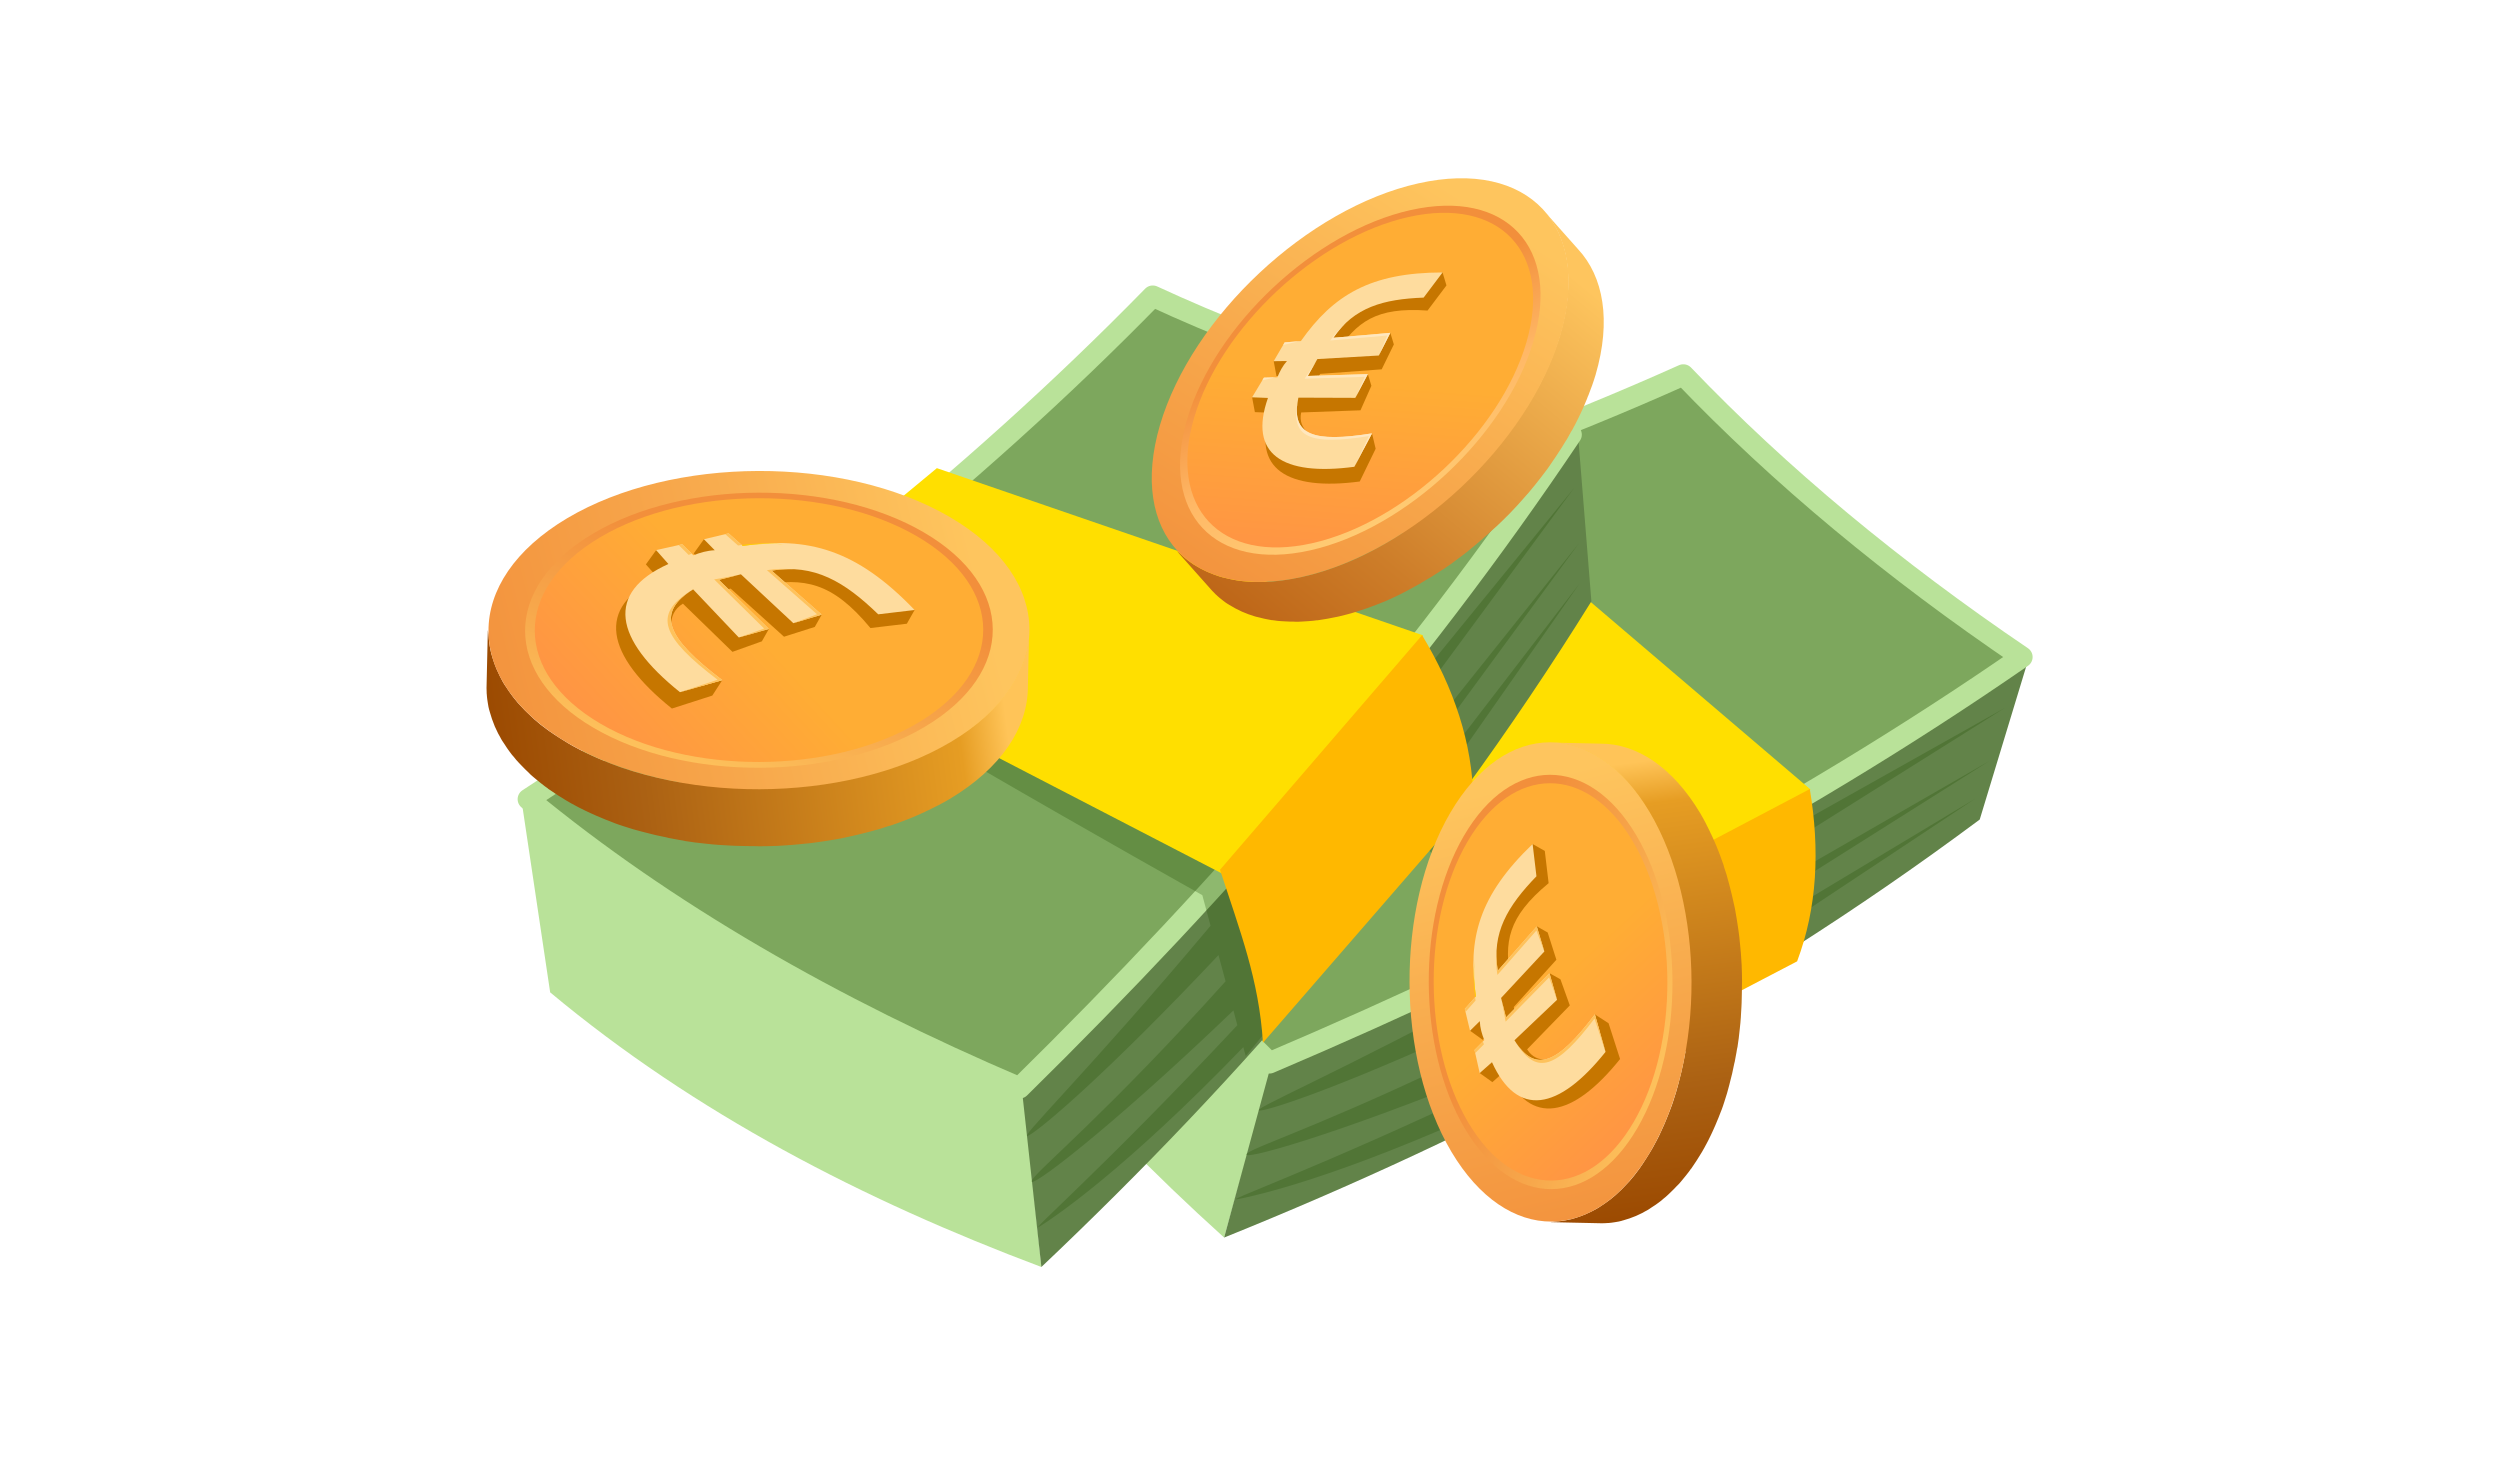 <svg width="260" height="153" viewBox="0 0 260 153" fill="none" xmlns="http://www.w3.org/2000/svg">
<path fill-rule="evenodd" clip-rule="evenodd" d="M94.766 63.763L90.231 83.419C99.661 100.655 112.612 115.436 127.309 128.705L132.257 111.109L94.766 63.763Z" fill="#B9E299"/>
<path fill-rule="evenodd" clip-rule="evenodd" d="M133.038 107.645L127.31 128.706C153.854 118.003 180.131 104.414 205.892 85.231L210.959 68.546L133.038 107.645Z" fill="#628349"/>
<path fill-rule="evenodd" clip-rule="evenodd" d="M95.473 63.892C104.469 80.099 116.869 95.604 132.022 110.542C159.753 98.747 186.115 85.057 210.285 68.331C196.919 59.273 185.135 49.513 175.068 38.992C150.037 50.222 123.364 58.245 95.473 63.892Z" fill="#7DA75D" stroke="#B9E299" stroke-width="2.214" stroke-miterlimit="1.5" stroke-linecap="round" stroke-linejoin="round"/>
<path fill-rule="evenodd" clip-rule="evenodd" d="M124.282 56.201L161.376 96.691L160.79 100.431L208.529 73.606L160.456 103.805L160.277 105.97L206.888 79.144L160.237 108.578L159.555 110.627L205.425 83.057L158.272 114.325L155.121 116.068L155.225 115.118C138.946 122.56 130.4 124.389 128.777 124.703C126.78 125.09 136.468 121.803 155.481 112.769L155.667 111.188C138.671 118.172 128.462 120.952 129.709 119.938C130.686 119.143 139.505 116.324 156.015 108.074L156.328 105.264C140.907 112.533 132.479 115.35 131.105 115.49C129.392 115.663 138.955 111.763 156.679 102.123L157.045 98.849C157.045 98.849 123.648 57.95 124.282 56.201Z" fill="#2A550A" fill-opacity="0.3"/>
<path fill-rule="evenodd" clip-rule="evenodd" d="M123.058 55.487L147.618 47.416L188.292 82.105C178.172 90.433 170.715 94.857 159.797 97.533L123.058 55.487Z" fill="#FFDF00"/>
<path fill-rule="evenodd" clip-rule="evenodd" d="M159.729 97.067C159.325 103.752 159.319 109.169 157.298 115.439L186.9 99.98C188.992 94.401 189.282 88.392 188.219 82.059L159.729 97.067Z" fill="#FFB800"/>
<path fill-rule="evenodd" clip-rule="evenodd" d="M54.238 83.255L57.217 103.206C72.303 115.791 89.768 124.802 108.303 131.768L106.464 113.582L54.238 83.255Z" fill="#B9E299"/>
<path fill-rule="evenodd" clip-rule="evenodd" d="M105.92 110.072L108.302 131.768C129.083 112.089 148.558 89.821 165.505 62.537L164.11 45.155L105.92 110.072Z" fill="#628349"/>
<path fill-rule="evenodd" clip-rule="evenodd" d="M54.94 83.115C69.246 94.902 86.463 104.789 106.034 113.14C127.518 92.01 147.037 69.617 163.402 45.201C147.648 41.667 133.108 36.901 119.887 30.797C100.708 50.413 78.825 67.647 54.94 83.115Z" fill="#7DA75D" stroke="#B9E299" stroke-width="2.214" stroke-miterlimit="1.5" stroke-linecap="round" stroke-linejoin="round"/>
<path fill-rule="evenodd" clip-rule="evenodd" d="M78.936 65.409L128.281 89.502L129.105 93.197L163.704 50.753L130.03 96.459L130.656 98.539L164.205 56.507L131.574 100.98L131.689 103.137L164.277 60.684L131.849 107.048L129.556 109.824L129.305 108.902C116.882 121.788 109.6 126.62 108.205 127.506C106.487 128.598 114.299 121.991 128.683 106.622L128.277 105.083C115.02 117.805 106.538 124.13 107.327 122.731C107.945 121.633 115.119 115.78 127.46 102.058L126.723 99.328C115.035 111.739 108.224 117.447 106.997 118.08C105.466 118.869 112.937 111.738 125.899 96.276L125.041 93.096C125.041 93.096 78.987 67.268 78.936 65.409Z" fill="#2A550A" fill-opacity="0.3"/>
<path fill-rule="evenodd" clip-rule="evenodd" d="M77.536 65.192L97.434 48.688L147.986 66.072C141.619 77.528 136.3 84.375 127.121 90.863L77.536 65.192Z" fill="#FFDF00"/>
<path fill-rule="evenodd" clip-rule="evenodd" d="M126.881 90.456C128.954 96.825 130.932 101.868 131.347 108.442L153.233 83.217C153.136 77.259 151.205 71.561 147.897 66.058L126.881 90.456Z" fill="#FFB800"/>
<path d="M122.97 57.798C122.976 57.82 122.998 57.814 123.003 57.835C123.156 57.978 123.33 58.114 123.504 58.251C123.531 58.266 123.563 58.303 123.591 58.319C123.764 58.455 123.933 58.571 124.128 58.701C124.155 58.717 124.188 58.754 124.236 58.764C124.426 58.873 124.621 59.004 124.805 59.092C124.832 59.108 124.859 59.123 124.886 59.139C125.097 59.243 125.286 59.352 125.519 59.45C125.519 59.45 125.519 59.45 125.546 59.466C125.648 59.507 125.751 59.548 125.853 59.589C125.983 59.646 126.134 59.697 126.264 59.754C126.366 59.795 126.49 59.83 126.593 59.872C126.744 59.923 126.874 59.98 127.019 60.009C127.143 60.045 127.267 60.08 127.385 60.094C127.53 60.124 127.681 60.175 127.826 60.205C127.95 60.24 128.09 60.249 128.214 60.284C128.359 60.314 128.504 60.343 128.671 60.367C128.741 60.372 128.838 60.392 128.908 60.396C129.123 60.429 129.338 60.464 129.568 60.47C129.687 60.484 129.799 60.477 129.917 60.491C130.105 60.51 130.315 60.522 130.497 60.519C130.636 60.527 130.77 60.514 130.91 60.523C131.092 60.52 131.301 60.532 131.484 60.529C131.618 60.516 131.778 60.519 131.912 60.506C132.095 60.503 132.298 60.494 132.475 60.469C132.742 60.444 133.031 60.412 133.321 60.38C133.342 60.374 133.385 60.363 133.406 60.357C133.674 60.331 133.957 60.278 134.24 60.225C134.326 60.202 134.395 60.207 134.481 60.184C134.785 60.125 135.112 60.06 135.438 59.996C135.785 59.926 136.127 59.834 136.49 59.737C136.596 59.708 136.724 59.674 136.831 59.645C137.066 59.582 137.301 59.52 137.53 59.435C137.68 59.395 137.802 59.339 137.951 59.299C138.159 59.221 138.373 59.164 138.581 59.085C138.724 59.024 138.874 58.983 139.018 58.922C139.225 58.843 139.433 58.765 139.641 58.686C139.763 58.631 139.87 58.602 139.993 58.546C140.222 58.462 140.424 58.362 140.653 58.278C140.775 58.222 140.898 58.166 141.02 58.111C141.244 58.005 141.467 57.9 141.691 57.794C141.792 57.744 141.914 57.688 142.015 57.638C142.275 57.5 142.557 57.356 142.839 57.211C142.897 57.173 142.94 57.161 142.998 57.123C143.317 56.946 143.636 56.769 143.976 56.586C144.077 56.536 144.151 56.471 144.252 56.421C144.491 56.288 144.709 56.161 144.942 56.007C145.059 55.93 145.181 55.874 145.277 55.803C145.494 55.676 145.685 55.533 145.903 55.406C146.019 55.329 143.067 52.184 143.184 52.107C143.396 51.958 143.614 51.831 143.804 51.689C143.921 51.612 144.038 51.535 144.133 51.463C144.382 51.282 144.631 51.101 144.859 50.925C144.917 50.887 144.991 50.821 145.049 50.783C145.356 50.563 145.658 50.322 145.96 50.081C146.034 50.016 146.129 49.944 146.203 49.879C146.431 49.703 146.637 49.533 146.859 49.337C146.97 49.238 147.086 49.161 147.197 49.063C147.382 48.899 147.567 48.735 147.752 48.571C147.863 48.472 147.974 48.374 148.085 48.276C148.27 48.112 148.455 47.948 148.618 47.789C148.729 47.691 148.84 47.593 148.945 47.473C149.13 47.309 149.31 47.124 149.489 46.938C149.578 46.846 149.689 46.747 149.779 46.654C149.906 46.529 150.032 46.404 150.137 46.284C150.338 46.093 150.517 45.907 150.691 45.701C150.817 45.575 150.938 45.428 151.065 45.303C151.244 45.118 151.423 44.932 151.575 44.731C151.696 44.584 151.823 44.459 151.943 44.312C152.101 44.133 152.275 43.926 152.433 43.746C152.553 43.599 152.674 43.453 152.795 43.306C152.947 43.105 153.105 42.925 153.257 42.724C153.378 42.577 153.499 42.431 153.614 42.262C153.729 42.094 153.871 41.942 153.987 41.773C154.102 41.605 154.223 41.459 154.338 41.29C154.453 41.122 154.568 40.954 154.683 40.786C154.798 40.618 154.913 40.45 155.028 40.281C155.144 40.113 158.327 43.013 158.421 42.851C158.536 42.683 158.63 42.52 158.745 42.352C158.86 42.184 158.954 42.022 159.064 41.832C159.157 41.669 159.273 41.501 159.366 41.339C159.491 41.122 159.601 40.933 159.705 40.722C159.798 40.559 159.876 40.424 159.97 40.262C160.074 40.051 160.199 39.834 160.303 39.623C160.375 39.467 160.453 39.331 160.526 39.174C160.624 38.942 160.749 38.726 160.847 38.493C160.903 38.364 160.976 38.207 161.033 38.077C161.146 37.818 161.254 37.537 161.368 37.278C161.409 37.175 161.45 37.073 161.491 36.97C161.589 36.738 161.66 36.49 161.758 36.258C161.794 36.134 161.856 36.026 161.892 35.902C162.025 35.546 162.137 35.195 162.243 34.823C163.912 29.181 163.095 24.594 160.409 21.743L164.106 25.902C166.771 28.758 167.588 33.345 165.941 38.982C165.828 39.332 165.722 39.704 165.589 40.06C165.553 40.184 165.491 40.293 165.455 40.416C165.357 40.649 165.286 40.897 165.188 41.129L165.173 41.156C165.132 41.258 165.085 41.34 165.065 41.437C164.951 41.696 164.843 41.977 164.73 42.236C164.673 42.365 164.601 42.522 164.544 42.652C164.446 42.884 164.342 43.095 164.223 43.333C164.15 43.49 164.072 43.625 164 43.782C163.896 43.993 163.792 44.204 163.667 44.42C163.595 44.577 163.501 44.739 163.402 44.88C163.298 45.091 163.167 45.287 163.064 45.498C163.032 45.552 162.985 45.633 162.954 45.687C162.892 45.795 162.823 45.882 162.761 45.991C162.646 46.159 162.558 46.343 162.442 46.511C162.327 46.679 162.234 46.841 162.118 47.01C162.003 47.178 161.888 47.346 161.794 47.508C161.679 47.676 161.564 47.845 161.449 48.013C161.334 48.181 161.219 48.349 161.104 48.517C160.988 48.686 160.873 48.854 160.752 49.001C160.637 49.169 160.516 49.316 160.38 49.489C160.327 49.549 160.28 49.631 160.228 49.69C160.16 49.777 160.091 49.864 160.023 49.951C159.871 50.152 159.713 50.332 159.561 50.533C159.44 50.68 159.319 50.827 159.198 50.973C159.046 51.174 158.867 51.36 158.709 51.539C158.588 51.686 158.462 51.812 158.341 51.958C158.162 52.144 158.01 52.345 157.83 52.53C157.704 52.656 157.583 52.802 157.456 52.928C157.277 53.113 157.082 53.326 156.903 53.511C156.814 53.604 156.724 53.696 156.613 53.795C156.576 53.827 156.56 53.855 156.523 53.887C156.434 53.98 156.323 54.078 156.233 54.171C156.054 54.356 155.869 54.52 155.669 54.711C155.558 54.81 155.447 54.908 155.336 55.007C155.151 55.171 154.966 55.335 154.802 55.493C154.691 55.591 154.58 55.69 154.47 55.788C154.285 55.952 154.1 56.116 153.915 56.28C153.804 56.378 153.693 56.477 153.598 56.548C153.37 56.724 153.169 56.915 152.942 57.09C152.868 57.156 152.772 57.227 152.698 57.293C152.397 57.534 152.095 57.775 151.788 57.994C151.73 58.033 151.656 58.098 151.597 58.137C151.348 58.318 151.099 58.499 150.872 58.675C150.755 58.752 150.638 58.829 150.543 58.9C150.411 59.004 150.273 59.087 150.119 59.197C150.039 59.241 149.981 59.28 149.901 59.324C149.785 59.401 149.668 59.478 149.551 59.555C149.334 59.682 149.143 59.825 148.925 59.952C148.809 60.029 148.692 60.106 148.57 60.161C148.33 60.294 148.118 60.442 147.879 60.575C147.778 60.625 147.704 60.691 147.603 60.741C147.285 60.918 146.966 61.095 146.626 61.277C146.567 61.316 146.503 61.333 146.466 61.366C146.206 61.504 145.924 61.648 145.664 61.787C145.541 61.843 145.44 61.892 145.339 61.943C145.116 62.048 144.892 62.154 144.669 62.259C144.547 62.315 144.424 62.371 144.302 62.426C144.078 62.532 143.87 62.611 143.641 62.695C143.519 62.751 143.412 62.779 143.29 62.835C143.226 62.852 143.189 62.885 143.125 62.902C142.981 62.964 142.81 63.009 142.666 63.071C142.523 63.132 142.373 63.172 142.229 63.234C142.022 63.312 141.808 63.37 141.6 63.448C141.451 63.488 141.328 63.544 141.179 63.584C140.944 63.647 140.715 63.731 140.48 63.794C140.373 63.823 140.245 63.857 140.138 63.886C139.797 63.977 139.434 64.074 139.086 64.145C138.76 64.209 138.456 64.268 138.13 64.332C138.044 64.355 137.974 64.351 137.889 64.374C137.606 64.427 137.317 64.459 137.055 64.506C137.033 64.512 136.991 64.523 136.964 64.507C136.723 64.549 136.477 64.569 136.252 64.584C136.209 64.595 136.16 64.585 136.118 64.597C135.914 64.606 135.738 64.63 135.555 64.633C135.421 64.646 135.261 64.644 135.127 64.656C134.923 64.665 134.741 64.668 134.553 64.65C134.413 64.642 134.279 64.655 134.14 64.646C133.931 64.634 133.748 64.637 133.56 64.618C133.442 64.604 133.33 64.612 133.211 64.598C132.981 64.591 132.766 64.557 132.551 64.523C132.481 64.519 132.411 64.515 132.314 64.495C132.314 64.495 132.314 64.495 132.293 64.501C132.147 64.471 131.981 64.447 131.836 64.417C131.712 64.382 131.572 64.373 131.448 64.338C131.303 64.308 131.152 64.257 131.007 64.227C130.883 64.192 130.764 64.178 130.64 64.142C130.495 64.112 130.366 64.056 130.215 64.005C130.091 63.969 129.988 63.928 129.864 63.893C129.713 63.842 129.583 63.785 129.454 63.728C129.351 63.687 129.249 63.646 129.146 63.604C129.146 63.604 129.146 63.604 129.119 63.589C128.908 63.485 128.697 63.381 128.486 63.278C128.459 63.262 128.432 63.246 128.405 63.231C128.216 63.121 128.026 63.012 127.836 62.903C127.809 62.887 127.777 62.85 127.728 62.84C127.539 62.731 127.365 62.594 127.191 62.458C127.164 62.442 127.131 62.405 127.104 62.389C126.93 62.253 126.756 62.116 126.604 61.974C126.598 61.953 126.576 61.959 126.571 61.937C126.484 61.869 126.391 61.779 126.326 61.705C126.233 61.616 126.167 61.542 126.075 61.452L122.377 57.294C122.633 57.477 122.791 57.641 122.97 57.798Z" fill="url(#paint0_linear_0_873)"/>
<path d="M120.635 44.212C123.967 32.906 135.988 21.651 147.495 19.071C159.002 16.49 165.61 23.554 162.298 34.855C158.966 46.161 146.946 57.416 135.439 59.996C123.931 62.576 117.324 55.513 120.635 44.212Z" fill="url(#paint1_linear_0_873)"/>
<path d="M123.468 43.59C126.344 33.825 136.732 24.084 146.685 21.851C156.638 19.619 162.35 25.732 159.474 35.498C156.598 45.263 146.209 55.004 136.257 57.237C126.325 59.463 120.592 53.356 123.468 43.59Z" fill="url(#paint2_linear_0_873)"/>
<path d="M124.197 43.417C126.951 34.051 136.923 24.718 146.464 22.574C156.005 20.429 161.488 26.283 158.734 35.649C155.98 45.016 146.008 54.348 136.467 56.493C126.947 58.632 121.443 52.784 124.197 43.417Z" fill="url(#paint3_linear_0_873)"/>
<path fill-rule="evenodd" clip-rule="evenodd" d="M143.068 46.669L141.413 50.076C133.892 51.077 130.106 48.748 132.158 42.926L130.507 42.861L130.218 41.316L131.739 40.817L133.14 40.779C133.373 40.185 133.698 39.579 134.133 39.088L132.753 39.107L132.464 37.562L133.894 37.152L135.582 37.01C138.742 31.741 150.026 28.336 150.026 28.336L150.432 29.683L148.465 32.298C143.066 31.913 141.13 33.486 138.955 36.671L144.596 34.616L144.96 35.821L143.695 38.411L137.296 38.883L136.297 40.643L142.258 38.908L142.625 40.124L141.489 42.672L135.322 42.896C134.557 46.496 141.837 46.685 141.837 46.685L142.688 45.071L143.068 46.669Z" fill="#C67600"/>
<path fill-rule="evenodd" clip-rule="evenodd" d="M142.688 45.07L140.851 48.546C133.33 49.547 129.816 47.207 131.868 41.385L130.216 41.32L131.449 39.276L132.85 39.237C133.083 38.644 133.408 38.037 133.843 37.547L132.462 37.565L133.604 35.61L135.291 35.469C138.672 30.682 142.528 28.343 150.026 28.336L148.058 30.951C143.88 31.109 140.84 31.945 138.664 35.13L144.596 34.615L143.394 36.974L137.006 37.342L136.007 39.102L142.258 38.907L140.95 41.376L135.032 41.355C134.208 45.232 136.497 46.064 142.688 45.07Z" fill="#FEDC9E"/>
<path fill-rule="evenodd" clip-rule="evenodd" d="M134.976 41.636C134.323 45.272 136.649 46.039 142.687 45.07L140.85 48.546L142.367 45.351C136.176 46.344 134.152 45.514 134.976 41.636Z" fill="#FFE7BE"/>
<path fill-rule="evenodd" clip-rule="evenodd" d="M136.853 37.613L136.008 39.102L142.259 38.908L140.951 41.376L141.939 39.188L135.687 39.382L136.853 37.613Z" fill="#FFE7BE"/>
<path fill-rule="evenodd" clip-rule="evenodd" d="M139.945 33.643C139.468 34.084 139.041 34.579 138.665 35.13L144.596 34.616L143.394 36.975L144.276 34.896L138.345 35.411C138.803 34.739 139.338 34.15 139.945 33.643Z" fill="#FFE7BE"/>
<path fill-rule="evenodd" clip-rule="evenodd" d="M132.645 39.243C132.681 39.152 132.604 39.335 132.645 39.243L131.283 39.552L131.45 39.276L132.645 39.243Z" fill="#FFE7BE"/>
<path fill-rule="evenodd" clip-rule="evenodd" d="M135.166 35.48C135.23 35.389 135.1 35.569 135.166 35.48L133.448 35.877L133.604 35.611L135.166 35.48Z" fill="#FFE7BE"/>
<g clip-path="url(#clip0_0_873)">
<path d="M50.832 66.374C50.821 66.395 50.842 66.406 50.831 66.427C50.847 66.653 50.884 66.889 50.921 67.125C50.931 67.157 50.93 67.21 50.94 67.243C50.977 67.479 51.026 67.694 51.084 67.941C51.094 67.974 51.093 68.027 51.123 68.071C51.193 68.297 51.251 68.544 51.332 68.749C51.342 68.782 51.352 68.814 51.362 68.846C51.452 69.084 51.522 69.31 51.634 69.559C51.634 69.559 51.634 69.559 51.644 69.591C51.694 69.699 51.745 69.807 51.796 69.915C51.857 70.056 51.939 70.208 52 70.348C52.051 70.456 52.123 70.576 52.174 70.684C52.256 70.835 52.317 70.976 52.41 71.106C52.482 71.226 52.554 71.345 52.637 71.443C52.73 71.574 52.812 71.726 52.905 71.856C52.977 71.975 53.082 72.085 53.154 72.204C53.247 72.335 53.34 72.465 53.454 72.607C53.507 72.662 53.569 72.749 53.621 72.803C53.766 72.989 53.911 73.174 54.089 73.349C54.172 73.448 54.267 73.525 54.35 73.623C54.486 73.776 54.642 73.94 54.789 74.072C54.893 74.181 55.008 74.269 55.113 74.379C55.26 74.511 55.416 74.675 55.563 74.807C55.678 74.895 55.804 75.016 55.919 75.104C56.066 75.236 56.233 75.379 56.391 75.489C56.622 75.666 56.875 75.854 57.127 76.042C57.148 76.053 57.19 76.075 57.211 76.086C57.442 76.263 57.706 76.43 57.969 76.596C58.054 76.641 58.106 76.696 58.191 76.741C58.475 76.918 58.781 77.108 59.086 77.297C59.413 77.497 59.751 77.676 60.11 77.866C60.216 77.922 60.343 77.989 60.448 78.045C60.681 78.169 60.913 78.292 61.157 78.394C61.304 78.472 61.442 78.518 61.59 78.597C61.813 78.687 62.024 78.799 62.246 78.89C62.405 78.947 62.553 79.026 62.712 79.083C62.935 79.174 63.157 79.265 63.38 79.356C63.518 79.402 63.623 79.457 63.761 79.504C64.005 79.606 64.238 79.675 64.482 79.777C64.62 79.823 64.758 79.869 64.896 79.915C65.15 79.996 65.405 80.077 65.66 80.158C65.777 80.193 65.915 80.239 66.031 80.274C66.34 80.356 66.669 80.45 66.998 80.543C67.073 80.555 67.115 80.578 67.19 80.59C67.573 80.685 67.955 80.779 68.359 80.885C68.476 80.92 68.583 80.923 68.7 80.957C68.987 81.028 69.253 81.088 69.551 81.138C69.7 81.163 69.838 81.209 69.966 81.223C70.232 81.283 70.488 81.31 70.754 81.37C70.903 81.395 70.882 76.73 71.031 76.754C71.308 76.793 71.575 76.853 71.831 76.88C71.98 76.905 72.129 76.93 72.257 76.944C72.587 76.984 72.918 77.024 73.227 77.052C73.302 77.065 73.409 77.067 73.484 77.08C73.889 77.132 74.305 77.164 74.721 77.195C74.828 77.197 74.956 77.211 75.063 77.214C75.373 77.242 75.661 77.26 75.982 77.267C76.142 77.271 76.291 77.296 76.451 77.3C76.719 77.306 76.986 77.313 77.253 77.319C77.413 77.323 77.574 77.327 77.734 77.331C78.001 77.337 78.269 77.343 78.515 77.338C78.675 77.342 78.835 77.346 79.007 77.329C79.274 77.335 79.552 77.32 79.831 77.305C79.97 77.298 80.13 77.302 80.27 77.294C80.462 77.288 80.655 77.282 80.826 77.265C81.126 77.261 81.404 77.246 81.694 77.21C81.887 77.204 82.091 77.177 82.283 77.171C82.562 77.156 82.84 77.141 83.108 77.094C83.312 77.067 83.505 77.061 83.709 77.034C83.966 77.008 84.256 76.972 84.513 76.946C84.717 76.918 84.921 76.891 85.124 76.864C85.393 76.817 85.65 76.791 85.919 76.744C86.123 76.716 86.326 76.689 86.541 76.641C86.757 76.593 86.981 76.576 87.197 76.528C87.412 76.48 87.615 76.453 87.831 76.404C88.046 76.356 88.261 76.307 88.476 76.259C88.691 76.211 88.906 76.162 89.121 76.114C89.336 76.065 89.721 80.707 89.915 80.648C90.13 80.599 90.324 80.54 90.539 80.491C90.754 80.443 90.948 80.383 91.174 80.314C91.368 80.254 91.583 80.206 91.777 80.146C92.035 80.067 92.262 79.997 92.499 79.907C92.693 79.847 92.855 79.797 93.049 79.738C93.286 79.647 93.545 79.568 93.782 79.477C93.955 79.406 94.116 79.357 94.289 79.286C94.538 79.174 94.796 79.095 95.045 78.983C95.186 78.922 95.358 78.852 95.499 78.791C95.78 78.669 96.072 78.526 96.353 78.405C96.461 78.354 96.569 78.303 96.677 78.252C96.926 78.14 97.165 77.996 97.413 77.884C97.533 77.812 97.662 77.772 97.781 77.701C98.149 77.517 98.496 77.322 98.854 77.106C104.332 73.867 107.063 69.632 107.035 65.396L106.9 71.412C106.907 75.637 104.176 79.872 98.719 83.122C98.372 83.317 98.014 83.533 97.646 83.717C97.527 83.789 97.397 83.829 97.278 83.9C97.029 84.012 96.791 84.156 96.542 84.268L96.51 84.278C96.402 84.329 96.305 84.359 96.218 84.421C95.937 84.543 95.645 84.685 95.364 84.807C95.223 84.868 95.05 84.939 94.91 84.999C94.661 85.111 94.424 85.202 94.154 85.302C93.981 85.373 93.82 85.423 93.647 85.493C93.409 85.584 93.172 85.675 92.913 85.754C92.741 85.825 92.547 85.885 92.364 85.923C92.127 86.014 91.879 86.072 91.642 86.162C91.577 86.182 91.48 86.212 91.416 86.232C91.286 86.272 91.168 86.29 91.039 86.33C90.824 86.378 90.619 86.459 90.404 86.507C90.189 86.556 89.995 86.615 89.78 86.664C89.565 86.712 89.35 86.761 89.156 86.82C88.941 86.868 88.726 86.917 88.511 86.965C88.296 87.014 88.081 87.062 87.865 87.11C87.65 87.159 87.435 87.207 87.232 87.234C87.016 87.283 86.813 87.31 86.576 87.347C86.491 87.356 86.394 87.386 86.308 87.394C86.19 87.413 86.072 87.431 85.954 87.45C85.685 87.497 85.428 87.523 85.159 87.57C84.956 87.598 84.752 87.625 84.548 87.652C84.279 87.699 84.001 87.714 83.744 87.74C83.54 87.767 83.347 87.773 83.143 87.801C82.865 87.815 82.597 87.862 82.318 87.877C82.126 87.883 81.922 87.911 81.729 87.917C81.451 87.932 81.14 87.956 80.861 87.971C80.722 87.978 80.583 87.986 80.423 87.982C80.369 87.981 80.337 87.991 80.283 87.99C80.144 87.997 79.984 87.993 79.845 88.001C79.566 88.015 79.299 88.009 78.999 88.013C78.839 88.009 78.679 88.005 78.519 88.001C78.251 87.995 77.984 87.988 77.738 87.993C77.578 87.99 77.417 87.986 77.257 87.982C76.99 87.976 76.722 87.969 76.455 87.963C76.295 87.959 76.135 87.955 76.007 87.942C75.697 87.913 75.398 87.916 75.088 87.888C74.981 87.885 74.853 87.871 74.746 87.869C74.33 87.838 73.914 87.806 73.508 87.754C73.434 87.742 73.327 87.739 73.252 87.727C72.922 87.687 72.591 87.647 72.282 87.618C72.133 87.593 71.984 87.568 71.856 87.554C71.674 87.539 71.504 87.503 71.301 87.477C71.206 87.453 71.131 87.441 71.035 87.417C70.886 87.392 70.737 87.367 70.588 87.343C70.322 87.283 70.066 87.255 69.8 87.195C69.651 87.171 69.502 87.146 69.364 87.1C69.077 87.029 68.799 86.99 68.512 86.919C68.396 86.884 68.289 86.882 68.172 86.847C67.789 86.752 67.406 86.657 67.002 86.552C66.928 86.539 66.865 86.506 66.811 86.504C66.503 86.422 66.174 86.329 65.865 86.247C65.727 86.201 65.611 86.166 65.494 86.131C65.239 86.05 64.984 85.969 64.73 85.888C64.592 85.842 64.454 85.796 64.316 85.75C64.061 85.669 63.839 85.578 63.595 85.476C63.457 85.43 63.351 85.374 63.214 85.328C63.15 85.295 63.097 85.293 63.033 85.26C62.874 85.203 62.705 85.113 62.546 85.056C62.387 84.999 62.239 84.92 62.08 84.863C61.858 84.772 61.646 84.66 61.424 84.569C61.276 84.491 61.138 84.445 60.99 84.366C60.758 84.243 60.514 84.141 60.282 84.018C60.176 83.962 60.05 83.895 59.944 83.839C59.606 83.66 59.247 83.469 58.92 83.269C58.614 83.08 58.33 82.902 58.024 82.713C57.94 82.668 57.888 82.614 57.803 82.569C57.54 82.402 57.288 82.215 57.045 82.059C57.024 82.048 56.982 82.025 56.972 81.993C56.751 81.849 56.541 81.683 56.352 81.529C56.31 81.507 56.279 81.463 56.236 81.441C56.069 81.298 55.911 81.187 55.764 81.055C55.649 80.967 55.523 80.847 55.408 80.758C55.24 80.615 55.093 80.484 54.958 80.331C54.853 80.221 54.738 80.133 54.634 80.023C54.477 79.859 54.331 79.728 54.195 79.575C54.112 79.476 54.017 79.399 53.934 79.301C53.757 79.126 53.611 78.94 53.466 78.755C53.414 78.7 53.361 78.646 53.299 78.559C53.299 78.559 53.299 78.559 53.278 78.547C53.185 78.417 53.071 78.275 52.978 78.145C52.906 78.025 52.801 77.916 52.729 77.796C52.636 77.666 52.554 77.514 52.461 77.384C52.389 77.264 52.306 77.166 52.234 77.047C52.141 76.916 52.08 76.776 51.998 76.624C51.926 76.505 51.875 76.397 51.803 76.277C51.721 76.126 51.66 75.985 51.599 75.845C51.548 75.737 51.497 75.628 51.446 75.52C51.446 75.52 51.446 75.52 51.436 75.488C51.346 75.251 51.255 75.013 51.165 74.776C51.155 74.743 51.145 74.711 51.135 74.679C51.065 74.452 50.996 74.226 50.926 74C50.916 73.968 50.918 73.914 50.887 73.871C50.817 73.644 50.78 73.408 50.743 73.172C50.733 73.14 50.734 73.086 50.724 73.054C50.687 72.818 50.65 72.582 50.634 72.357C50.645 72.336 50.624 72.324 50.635 72.303C50.616 72.185 50.609 72.046 50.611 71.939C50.604 71.8 50.607 71.693 50.599 71.554L50.734 65.537C50.801 65.871 50.806 66.117 50.832 66.374Z" fill="url(#paint4_linear_0_873)"/>
<path d="M58.989 53.894C69.955 47.395 87.763 47.336 98.776 53.768C109.789 60.2 109.819 70.66 98.874 77.17C87.907 83.669 70.099 83.728 59.086 77.296C48.073 70.865 48.043 60.404 58.989 53.894Z" fill="url(#paint5_linear_0_873)"/>
<path d="M61.688 55.487C71.158 49.872 86.56 49.81 96.086 55.372C105.611 60.935 105.632 69.983 96.162 75.598C86.693 81.213 71.291 81.275 61.765 75.713C52.261 70.162 52.219 61.102 61.688 55.487Z" fill="url(#paint6_linear_0_873)"/>
<path d="M62.396 55.889C71.476 50.5 86.246 50.455 95.382 55.783C104.517 61.112 104.547 69.786 95.467 75.175C86.388 80.564 71.617 80.609 62.482 75.281C53.368 69.963 53.317 61.278 62.396 55.889Z" fill="url(#paint7_linear_0_873)"/>
<path fill-rule="evenodd" clip-rule="evenodd" d="M74.079 72.34L69.878 73.689C62.98 68.162 61.894 63.099 68.448 60.14L67.173 58.697L68.243 57.21L69.887 58.089L71.047 59.237C71.734 58.956 72.507 58.741 73.27 58.712L72.143 57.565L73.211 56.079L74.709 56.953L76.186 58.26C83.168 56.679 95.119 63.44 95.119 63.44L94.312 64.867L90.526 65.316C86.505 60.459 83.621 60.095 79.187 60.827L85.46 63.923L84.738 65.2L81.538 66.219L75.989 61.212L73.703 61.787L79.963 65.41L79.235 66.698L76.174 67.792L71.021 62.779C67.373 65.034 73.075 71.317 73.075 71.317L75.119 70.734L74.079 72.34Z" fill="#C67600"/>
<path fill-rule="evenodd" clip-rule="evenodd" d="M75.121 70.734L70.715 71.985C63.817 66.457 62.959 61.614 69.513 58.655L68.238 57.212L70.953 56.604L72.112 57.752C72.8 57.471 73.572 57.257 74.335 57.227L73.209 56.08L75.774 55.468L77.251 56.775C84.004 55.768 89.078 57.132 95.12 63.44L91.335 63.889C87.837 60.497 84.686 58.61 80.252 59.343L85.461 63.923L82.507 64.81L77.055 59.727L74.769 60.302L79.964 65.41L76.833 66.296L72.086 61.295C68.158 63.723 69.3 66.32 75.121 70.734Z" fill="#FEDC9E"/>
<path fill-rule="evenodd" clip-rule="evenodd" d="M71.805 61.475C68.217 63.852 69.443 66.429 75.121 70.734L70.715 71.985L74.627 70.69C68.806 66.276 67.876 63.904 71.805 61.475Z" fill="#FEC25C"/>
<path fill-rule="evenodd" clip-rule="evenodd" d="M76.701 59.816L74.767 60.302L79.963 65.41L76.831 66.296L79.469 65.366L74.273 60.258L76.701 59.816Z" fill="#FEC25C"/>
<path fill-rule="evenodd" clip-rule="evenodd" d="M82.535 59.224C81.78 59.177 81.019 59.216 80.252 59.343L85.46 63.923L82.506 64.811L84.966 63.88L79.758 59.299C80.693 59.145 81.619 59.12 82.535 59.224Z" fill="#FEC25C"/>
<path fill-rule="evenodd" clip-rule="evenodd" d="M71.941 57.584C71.831 57.624 71.723 57.666 71.617 57.709L70.585 56.686L70.952 56.604L71.941 57.584Z" fill="#FEC25C"/>
<path fill-rule="evenodd" clip-rule="evenodd" d="M77.14 56.678C77.012 56.694 76.884 56.712 76.756 56.731L75.422 55.551L75.772 55.468L77.14 56.678Z" fill="#FEC25C"/>
<path fill-rule="evenodd" clip-rule="evenodd" d="M81.509 56.61C80.107 56.504 78.688 56.56 77.251 56.775L77.142 56.678C78.616 56.486 80.071 56.463 81.509 56.61Z" fill="#FFD000"/>
</g>
<g clip-path="url(#clip1_0_873)">
<path d="M162.016 127.018C162.035 127.028 162.045 127.009 162.064 127.019C162.263 127.005 162.472 126.972 162.681 126.938C162.71 126.93 162.757 126.931 162.786 126.922C162.995 126.889 163.186 126.846 163.405 126.794C163.433 126.785 163.481 126.786 163.519 126.759C163.72 126.697 163.939 126.645 164.121 126.574C164.149 126.565 164.178 126.556 164.206 126.547C164.417 126.467 164.617 126.405 164.837 126.306C164.837 126.306 164.837 126.306 164.866 126.297C164.962 126.252 165.058 126.207 165.153 126.162C165.278 126.108 165.412 126.035 165.537 125.981C165.632 125.936 165.738 125.872 165.834 125.827C165.968 125.754 166.093 125.7 166.208 125.617C166.314 125.553 166.42 125.49 166.507 125.416C166.622 125.333 166.757 125.26 166.872 125.178C166.978 125.114 167.075 125.021 167.18 124.958C167.296 124.875 167.412 124.792 167.537 124.691C167.586 124.645 167.663 124.59 167.711 124.543C167.875 124.414 168.039 124.286 168.195 124.128C168.282 124.054 168.35 123.971 168.437 123.897C168.572 123.777 168.718 123.638 168.834 123.508C168.931 123.415 169.009 123.313 169.106 123.221C169.223 123.091 169.368 122.952 169.485 122.822C169.563 122.719 169.67 122.608 169.748 122.506C169.865 122.376 169.991 122.227 170.089 122.087C170.246 121.882 170.412 121.659 170.578 121.435C170.588 121.416 170.608 121.379 170.618 121.36C170.774 121.155 170.922 120.922 171.069 120.688C171.109 120.614 171.157 120.567 171.197 120.492C171.354 120.24 171.522 119.969 171.689 119.698C171.866 119.409 172.025 119.109 172.193 118.791C172.243 118.697 172.302 118.585 172.352 118.491C172.461 118.285 172.57 118.079 172.66 117.863C172.729 117.732 172.77 117.61 172.839 117.479C172.92 117.282 173.019 117.095 173.099 116.898C173.15 116.757 173.219 116.626 173.27 116.485C173.35 116.287 173.43 116.09 173.511 115.893C173.551 115.771 173.601 115.677 173.642 115.555C173.732 115.339 173.793 115.132 173.884 114.916C173.924 114.794 173.965 114.672 174.006 114.55C174.077 114.324 174.149 114.098 174.221 113.872C174.251 113.769 174.292 113.647 174.323 113.543C174.395 113.27 174.478 112.978 174.561 112.686C174.572 112.62 174.591 112.583 174.602 112.517C174.686 112.177 174.77 111.838 174.863 111.48C174.894 111.377 174.896 111.282 174.927 111.179C174.99 110.924 175.042 110.689 175.086 110.424C175.108 110.292 175.149 110.17 175.161 110.056C175.214 109.821 175.238 109.594 175.291 109.358C175.313 109.226 171.18 109.247 171.202 109.115C171.236 108.87 171.289 108.634 171.313 108.407C171.335 108.275 171.357 108.143 171.369 108.029C171.404 107.736 171.439 107.443 171.464 107.169C171.475 107.103 171.478 107.008 171.489 106.942C171.535 106.583 171.562 106.214 171.59 105.846C171.592 105.751 171.604 105.637 171.606 105.543C171.631 105.269 171.647 105.013 171.653 104.729C171.657 104.587 171.679 104.455 171.682 104.313C171.687 104.076 171.693 103.839 171.698 103.602C171.702 103.46 171.705 103.318 171.708 103.176C171.714 102.939 171.719 102.703 171.715 102.485C171.718 102.343 171.721 102.201 171.706 102.049C171.711 101.812 171.698 101.565 171.685 101.318C171.678 101.195 171.681 101.053 171.675 100.93C171.669 100.759 171.664 100.588 171.648 100.436C171.645 100.171 171.632 99.924 171.6 99.668C171.594 99.497 171.57 99.316 171.564 99.146C171.551 98.899 171.538 98.652 171.496 98.415C171.471 98.234 171.466 98.063 171.442 97.883C171.419 97.655 171.387 97.398 171.363 97.17C171.339 96.99 171.315 96.809 171.291 96.628C171.249 96.391 171.225 96.163 171.184 95.925C171.159 95.744 171.135 95.564 171.092 95.373C171.049 95.183 171.035 94.983 170.992 94.793C170.949 94.602 170.925 94.422 170.882 94.231C170.839 94.041 170.796 93.85 170.753 93.66C170.71 93.469 170.667 93.279 170.624 93.088C170.581 92.898 174.693 92.554 174.64 92.382C174.597 92.191 174.544 92.02 174.501 91.829C174.458 91.639 174.405 91.467 174.344 91.266C174.291 91.095 174.248 90.904 174.195 90.732C174.124 90.503 174.063 90.303 173.982 90.093C173.929 89.921 173.885 89.778 173.832 89.606C173.752 89.396 173.681 89.167 173.601 88.956C173.538 88.803 173.494 88.66 173.431 88.507C173.332 88.287 173.262 88.058 173.162 87.838C173.108 87.713 173.046 87.56 172.992 87.436C172.884 87.187 172.757 86.928 172.649 86.679C172.604 86.583 172.559 86.487 172.514 86.392C172.414 86.171 172.287 85.96 172.187 85.74C172.124 85.634 172.088 85.52 172.024 85.414C171.861 85.088 171.688 84.781 171.497 84.464C168.624 79.612 164.87 77.195 161.117 77.222L166.448 77.338C170.191 77.33 173.944 79.747 176.827 84.58C177 84.887 177.192 85.204 177.355 85.53C177.419 85.636 177.454 85.75 177.518 85.856C177.617 86.076 177.745 86.288 177.844 86.508L177.853 86.537C177.898 86.632 177.924 86.718 177.98 86.795C178.088 87.044 178.214 87.303 178.322 87.552C178.376 87.676 178.439 87.829 178.493 87.954C178.592 88.174 178.673 88.384 178.762 88.623C178.825 88.776 178.869 88.919 178.931 89.073C179.012 89.283 179.092 89.493 179.163 89.722C179.226 89.875 179.279 90.047 179.313 90.209C179.393 90.419 179.445 90.638 179.525 90.849C179.543 90.906 179.569 90.992 179.587 91.049C179.622 91.164 179.639 91.268 179.674 91.383C179.717 91.573 179.789 91.755 179.832 91.945C179.875 92.136 179.928 92.308 179.971 92.498C180.014 92.689 180.057 92.879 180.109 93.051C180.152 93.242 180.195 93.432 180.238 93.623C180.281 93.813 180.324 94.004 180.367 94.194C180.41 94.385 180.453 94.575 180.478 94.756C180.521 94.946 180.545 95.127 180.578 95.336C180.586 95.412 180.612 95.498 180.62 95.574C180.636 95.678 180.653 95.783 180.669 95.888C180.711 96.126 180.735 96.353 180.776 96.591C180.801 96.772 180.825 96.953 180.849 97.133C180.891 97.371 180.904 97.618 180.928 97.846C180.952 98.026 180.957 98.197 180.982 98.377C180.995 98.624 181.037 98.862 181.05 99.109C181.056 99.279 181.08 99.46 181.085 99.63C181.099 99.877 181.121 100.153 181.134 100.399C181.141 100.523 181.147 100.646 181.144 100.788C181.143 100.835 181.152 100.864 181.151 100.911C181.157 101.035 181.154 101.177 181.161 101.3C181.174 101.547 181.168 101.783 181.172 102.049C181.169 102.191 181.165 102.333 181.162 102.475C181.157 102.712 181.151 102.949 181.155 103.167C181.152 103.309 181.149 103.451 181.146 103.593C181.14 103.829 181.135 104.066 181.129 104.303C181.126 104.445 181.123 104.587 181.111 104.701C181.085 104.975 181.089 105.24 181.063 105.514C181.061 105.609 181.049 105.723 181.047 105.817C181.02 106.186 180.992 106.555 180.946 106.914C180.935 106.98 180.933 107.075 180.922 107.141C180.887 107.434 180.851 107.727 180.826 108.001C180.804 108.133 180.782 108.265 180.77 108.379C180.757 108.539 180.725 108.69 180.702 108.87C180.681 108.955 180.67 109.021 180.649 109.106C180.627 109.238 180.605 109.37 180.583 109.502C180.53 109.738 180.506 109.964 180.453 110.2C180.431 110.332 180.409 110.464 180.369 110.587C180.306 110.841 180.272 111.087 180.209 111.341C180.178 111.445 180.176 111.539 180.145 111.643C180.062 111.982 179.978 112.321 179.884 112.679C179.873 112.745 179.844 112.801 179.843 112.849C179.77 113.122 179.687 113.414 179.615 113.687C179.574 113.809 179.543 113.913 179.512 114.016C179.441 114.242 179.369 114.468 179.298 114.693C179.257 114.816 179.216 114.938 179.176 115.06C179.104 115.286 179.024 115.483 178.934 115.699C178.893 115.821 178.843 115.915 178.803 116.037C178.773 116.093 178.772 116.14 178.742 116.197C178.691 116.338 178.612 116.487 178.562 116.628C178.511 116.769 178.442 116.9 178.391 117.041C178.311 117.239 178.212 117.426 178.131 117.623C178.062 117.754 178.021 117.876 177.952 118.007C177.843 118.213 177.753 118.429 177.644 118.635C177.594 118.729 177.535 118.841 177.485 118.935C177.327 119.234 177.158 119.552 176.981 119.842C176.814 120.113 176.656 120.365 176.489 120.636C176.449 120.711 176.401 120.757 176.361 120.832C176.214 121.066 176.047 121.289 175.91 121.504C175.9 121.523 175.88 121.56 175.851 121.569C175.724 121.765 175.577 121.951 175.441 122.119C175.421 122.156 175.382 122.184 175.363 122.221C175.236 122.37 175.138 122.51 175.021 122.64C174.943 122.742 174.836 122.853 174.758 122.956C174.632 123.104 174.515 123.234 174.379 123.354C174.283 123.447 174.204 123.549 174.107 123.642C173.962 123.781 173.845 123.911 173.71 124.031C173.623 124.104 173.555 124.188 173.468 124.262C173.313 124.419 173.148 124.548 172.984 124.677C172.936 124.723 172.888 124.77 172.81 124.825C172.81 124.825 172.81 124.825 172.801 124.844C172.685 124.926 172.559 125.027 172.444 125.11C172.338 125.174 172.241 125.267 172.136 125.33C172.02 125.413 171.886 125.486 171.77 125.568C171.664 125.632 171.577 125.706 171.472 125.77C171.356 125.853 171.232 125.907 171.097 125.979C170.992 126.043 170.896 126.088 170.79 126.152C170.656 126.225 170.531 126.279 170.407 126.333C170.311 126.378 170.215 126.423 170.119 126.468C170.119 126.468 170.119 126.468 170.091 126.477C169.88 126.558 169.67 126.638 169.46 126.719C169.431 126.727 169.403 126.736 169.374 126.745C169.174 126.807 168.973 126.868 168.773 126.93C168.744 126.939 168.697 126.938 168.658 126.965C168.458 127.027 168.249 127.06 168.039 127.093C168.011 127.102 167.963 127.101 167.935 127.11C167.726 127.143 167.516 127.176 167.317 127.19C167.298 127.18 167.288 127.199 167.27 127.189C167.165 127.206 167.042 127.212 166.947 127.21C166.824 127.217 166.729 127.215 166.606 127.221L161.275 127.105C161.57 127.045 161.788 127.041 162.016 127.018Z" fill="url(#paint8_linear_0_873)"/>
<path d="M150.954 119.799C145.19 110.086 145.127 94.308 150.819 84.546C156.512 74.785 165.78 74.752 171.554 84.446C177.319 94.159 177.381 109.937 171.689 119.699C165.997 129.46 156.729 129.493 150.954 119.799Z" fill="url(#paint9_linear_0_873)"/>
<path d="M152.364 117.406C147.384 109.019 147.32 95.372 152.243 86.93C157.166 78.487 165.182 78.463 170.163 86.85C175.143 95.237 175.207 108.883 170.285 117.326C165.372 125.75 157.345 125.793 152.364 117.406Z" fill="url(#paint10_linear_0_873)"/>
<path d="M152.721 116.778C147.941 108.737 147.892 95.65 152.608 87.553C157.324 79.456 165.009 79.424 169.789 87.466C174.569 95.507 174.618 108.594 169.902 116.691C165.196 124.769 157.501 124.819 152.721 116.778Z" fill="url(#paint11_linear_0_873)"/>
<path fill-rule="evenodd" clip-rule="evenodd" d="M167.29 106.417L168.488 110.138C163.595 116.253 159.109 117.219 156.484 111.413L155.206 112.544L153.888 111.597L154.666 110.139L155.683 109.111C155.433 108.502 155.243 107.818 155.216 107.142L154.201 108.141L152.883 107.195L153.657 105.868L154.814 104.558C153.409 98.373 159.393 87.78 159.393 87.78L160.658 88.495L161.057 91.849C156.756 95.415 156.435 97.97 157.087 101.898L159.826 96.338L160.958 96.978L161.863 99.812L157.43 104.731L157.94 106.756L161.147 101.208L162.288 101.852L163.26 104.563L158.821 109.132C160.821 112.363 166.384 107.307 166.384 107.307L165.867 105.496L167.29 106.417Z" fill="#C67600"/>
<path fill-rule="evenodd" clip-rule="evenodd" d="M165.865 105.495L166.976 109.398C162.083 115.513 157.792 116.276 155.167 110.47L153.889 111.601L153.349 109.196L154.366 108.168C154.116 107.559 153.925 106.875 153.899 106.199L152.883 107.198L152.339 104.925L153.497 103.615C152.6 97.633 153.806 93.136 159.392 87.779L159.791 91.133C156.789 94.234 155.118 97.027 155.77 100.955L159.825 96.338L160.613 98.954L156.112 103.788L156.623 105.813L161.146 101.207L161.932 103.981L157.504 108.189C159.658 111.669 161.958 110.655 165.865 105.495Z" fill="#FEDC9E"/>
<path fill-rule="evenodd" clip-rule="evenodd" d="M157.665 108.439C159.773 111.616 162.055 110.528 165.866 105.495L166.977 109.398L165.828 105.933C161.92 111.093 159.819 111.918 157.665 108.439Z" fill="#FEC25C"/>
<path fill-rule="evenodd" clip-rule="evenodd" d="M156.191 104.102L156.623 105.815L161.145 101.208L161.932 103.982L161.107 101.646L156.584 106.252L156.191 104.102Z" fill="#FEC25C"/>
<path fill-rule="evenodd" clip-rule="evenodd" d="M155.662 98.932C155.621 99.601 155.656 100.276 155.769 100.955L159.824 96.338L160.612 98.955L159.786 96.776L155.73 101.393C155.593 100.564 155.571 99.744 155.662 98.932Z" fill="#FEC25C"/>
<path fill-rule="evenodd" clip-rule="evenodd" d="M154.217 108.32C154.252 108.417 154.29 108.513 154.328 108.607L153.422 109.522L153.349 109.197L154.217 108.32Z" fill="#FEC25C"/>
<path fill-rule="evenodd" clip-rule="evenodd" d="M153.411 103.714C153.426 103.828 153.441 103.941 153.458 104.055L152.414 105.237L152.34 104.927L153.411 103.714Z" fill="#FEC25C"/>
<path fill-rule="evenodd" clip-rule="evenodd" d="M153.348 99.844C153.255 101.086 153.306 102.343 153.497 103.616L153.411 103.713C153.24 102.407 153.218 101.117 153.348 99.844Z" fill="#FFD000"/>
</g>
<defs>
<linearGradient id="paint0_linear_0_873" x1="132.379" y1="67.823" x2="164.251" y2="29.255" gradientUnits="userSpaceOnUse">
<stop stop-color="#BD6517"/>
<stop offset="0.292" stop-color="#CD7D29"/>
<stop offset="0.907" stop-color="#F7BB57"/>
<stop offset="1" stop-color="#FEC55E"/>
</linearGradient>
<linearGradient id="paint1_linear_0_873" x1="127.904" y1="67.593" x2="156.471" y2="23.328" gradientUnits="userSpaceOnUse">
<stop stop-color="#F28F3B"/>
<stop offset="0.488" stop-color="#F7A74B"/>
<stop offset="1" stop-color="#FEC55E"/>
</linearGradient>
<linearGradient id="paint2_linear_0_873" x1="148.126" y1="54.028" x2="138.863" y2="33.861" gradientUnits="userSpaceOnUse">
<stop stop-color="#FFCE75"/>
<stop offset="0.512" stop-color="#FFB866"/>
<stop offset="1" stop-color="#F28F3B"/>
</linearGradient>
<linearGradient id="paint3_linear_0_873" x1="142.483" y1="39.861" x2="140.535" y2="64.967" gradientUnits="userSpaceOnUse">
<stop stop-color="#FFAD34"/>
<stop offset="1" stop-color="#FF8B4A"/>
</linearGradient>
<linearGradient id="paint4_linear_0_873" x1="50.899" y1="81.242" x2="104.546" y2="74.174" gradientUnits="userSpaceOnUse">
<stop stop-color="#9B4900"/>
<stop offset="0.292" stop-color="#AB6113"/>
<stop offset="0.907" stop-color="#E69D23"/>
<stop offset="1" stop-color="#FFC458"/>
</linearGradient>
<linearGradient id="paint5_linear_0_873" x1="47.524" y1="77.763" x2="102.748" y2="63.75" gradientUnits="userSpaceOnUse">
<stop stop-color="#F28F3B"/>
<stop offset="0.488" stop-color="#F7A74B"/>
<stop offset="1" stop-color="#FEC55E"/>
</linearGradient>
<linearGradient id="paint6_linear_0_873" x1="73.528" y1="81.914" x2="81.046" y2="59.122" gradientUnits="userSpaceOnUse">
<stop stop-color="#FEC55E"/>
<stop offset="0.512" stop-color="#F7A74B"/>
<stop offset="1" stop-color="#F28F3B"/>
</linearGradient>
<linearGradient id="paint7_linear_0_873" x1="79.496" y1="66.541" x2="59.462" y2="84.988" gradientUnits="userSpaceOnUse">
<stop stop-color="#FFAD34"/>
<stop offset="1" stop-color="#FF8B4A"/>
</linearGradient>
<linearGradient id="paint8_linear_0_873" x1="175.19" y1="126.95" x2="168.896" y2="79.423" gradientUnits="userSpaceOnUse">
<stop stop-color="#9B4900"/>
<stop offset="0.292" stop-color="#AB6113"/>
<stop offset="0.907" stop-color="#E69D23"/>
<stop offset="1" stop-color="#FFC458"/>
</linearGradient>
<linearGradient id="paint9_linear_0_873" x1="172.109" y1="129.943" x2="159.661" y2="81.021" gradientUnits="userSpaceOnUse">
<stop stop-color="#F28F3B"/>
<stop offset="0.488" stop-color="#F7A74B"/>
<stop offset="1" stop-color="#FEC55E"/>
</linearGradient>
<linearGradient id="paint10_linear_0_873" x1="175.772" y1="106.9" x2="155.573" y2="100.253" gradientUnits="userSpaceOnUse">
<stop stop-color="#FEC55E"/>
<stop offset="0.512" stop-color="#F7A74B"/>
<stop offset="1" stop-color="#F28F3B"/>
</linearGradient>
<linearGradient id="paint11_linear_0_873" x1="162.149" y1="101.622" x2="178.504" y2="119.361" gradientUnits="userSpaceOnUse">
<stop stop-color="#FFAD34"/>
<stop offset="1" stop-color="#FF8B4A"/>
</linearGradient>
<clipPath id="clip0_0_873">
<rect width="55.203" height="45.226" fill="white" transform="translate(65.178 35.934) rotate(27.923)"/>
</clipPath>
<clipPath id="clip1_0_873">
<rect width="48.91" height="40.071" fill="white" transform="translate(135.036 114.325) rotate(-62.114)"/>
</clipPath>
</defs>
</svg>
